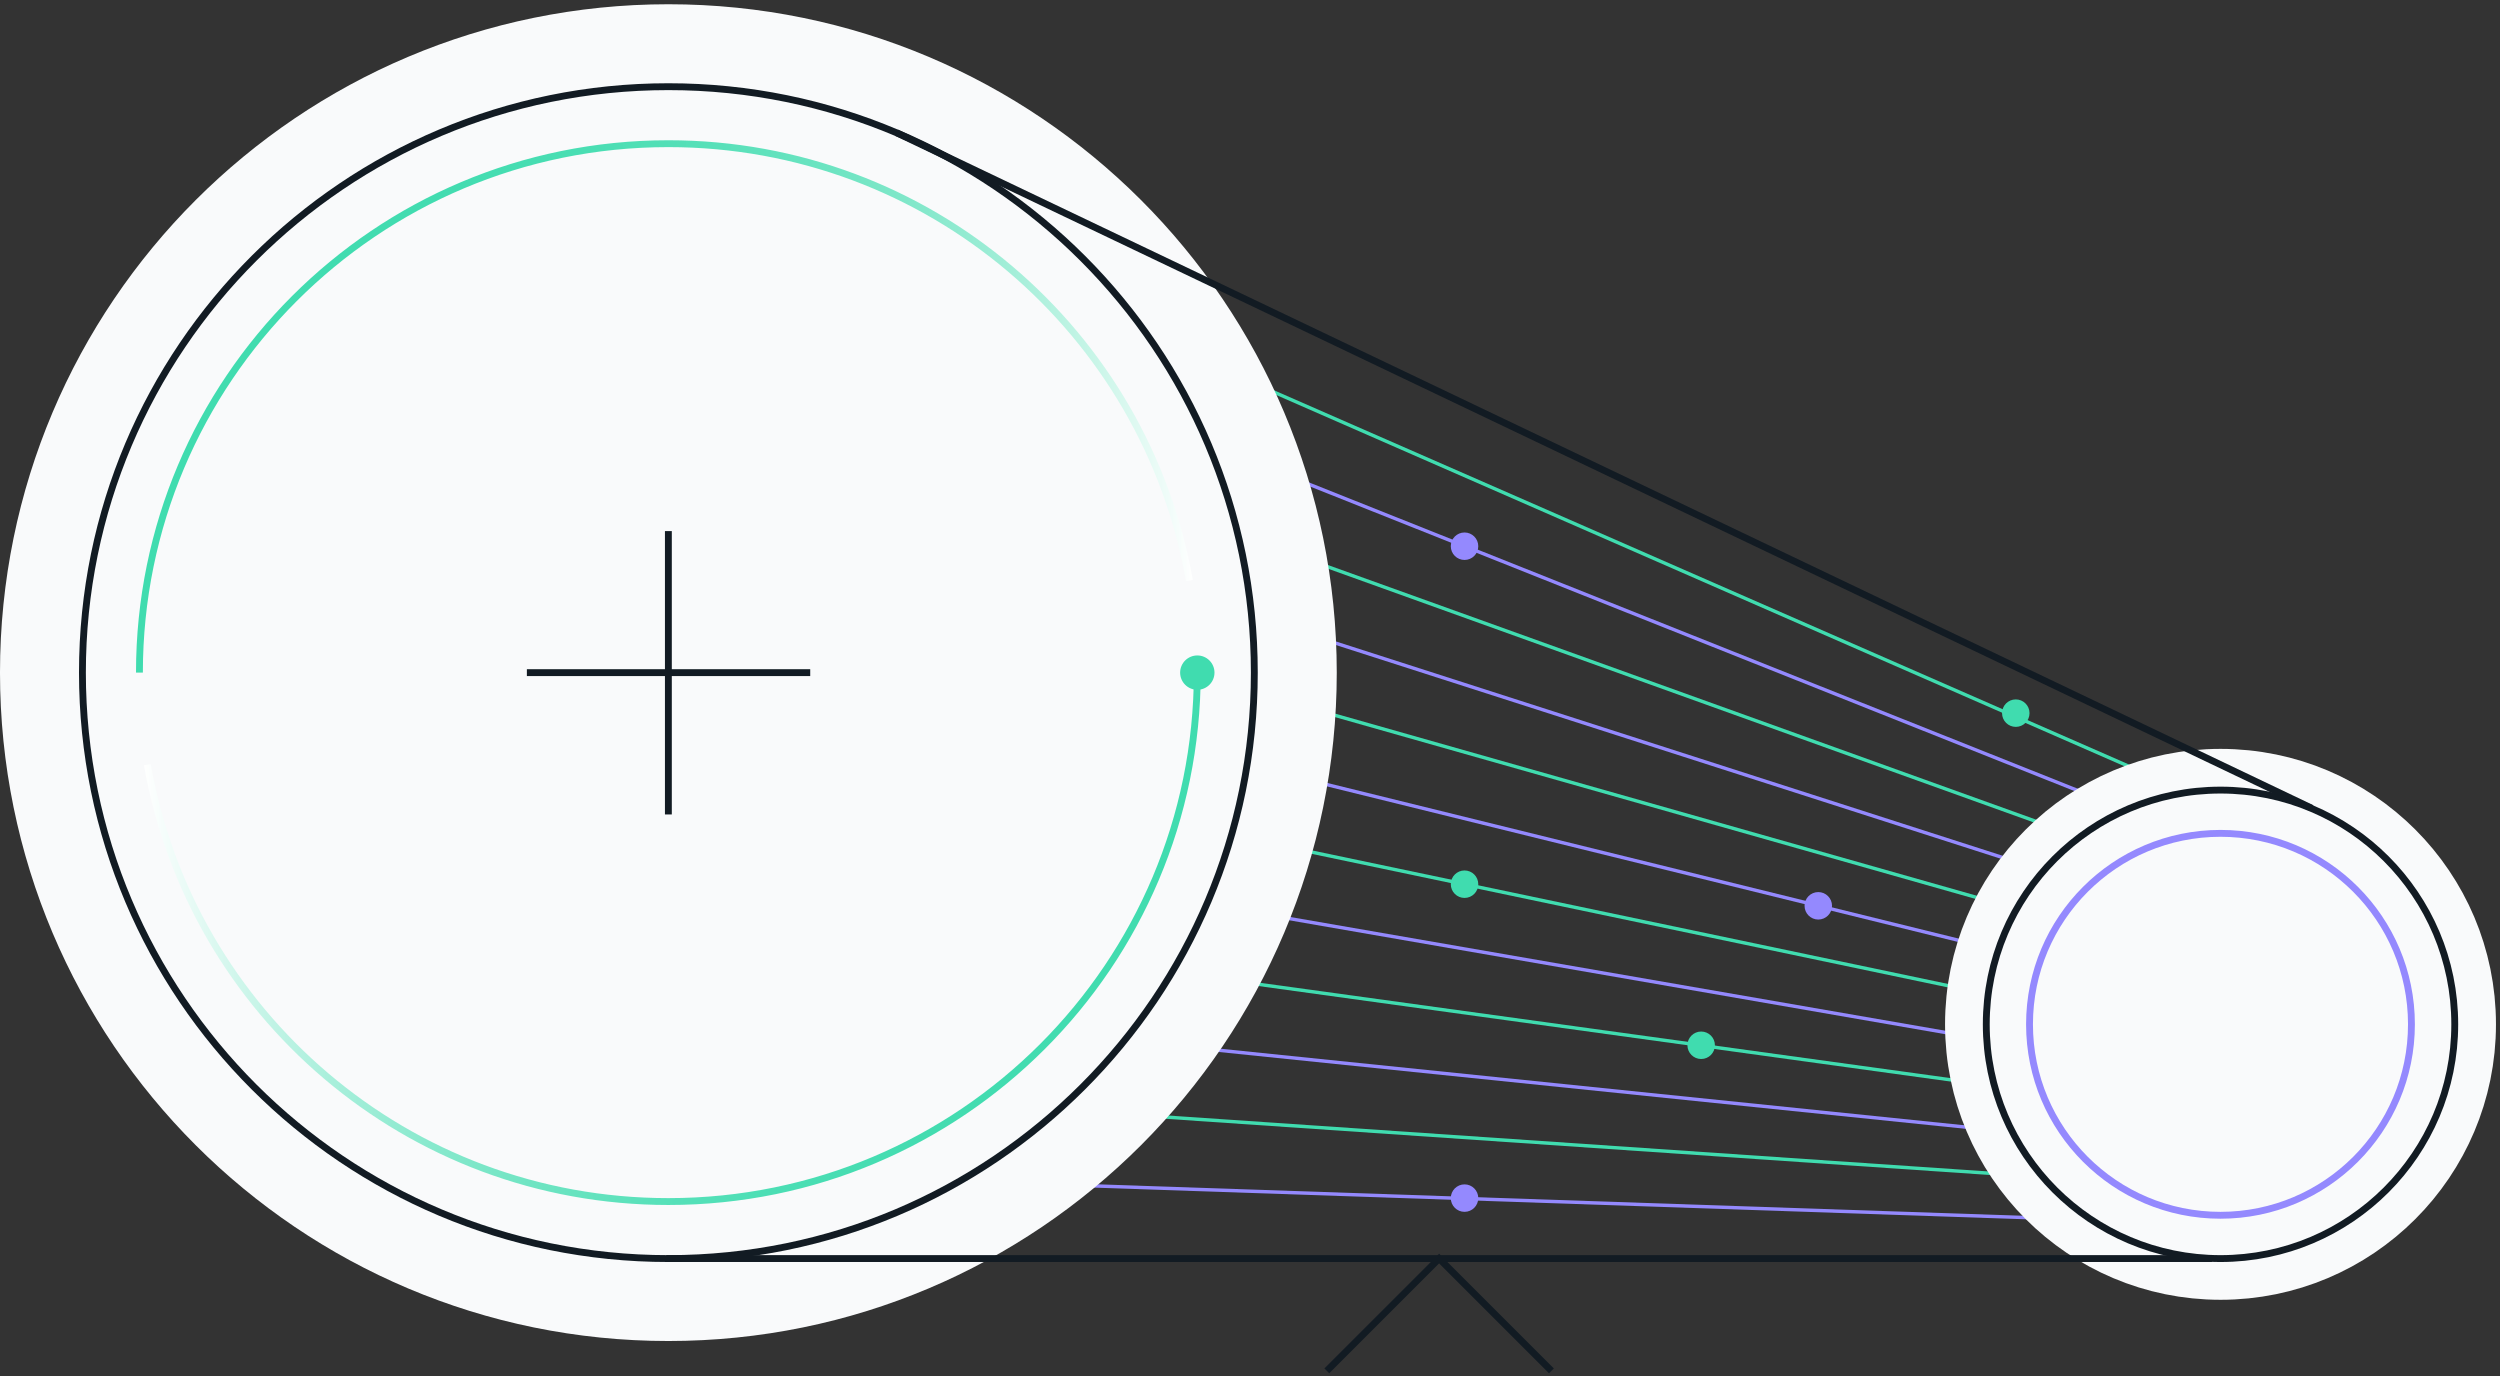 <svg width="445" height="245" viewBox="0 0 445 245" fill="none" xmlns="http://www.w3.org/2000/svg">
<rect x="0" y="0" width="445" height="245" fill="#333333" stroke="none"/>
<g clip-path="url(#clip0)">
<path d="M410.103 150.047L156.448 39.023" stroke="#40DCAF" stroke-width="0.611" stroke-miterlimit="10"/>
<path d="M408.757 156.222L153.268 54.43" stroke="#9489FE" stroke-width="0.611" stroke-miterlimit="10"/>
<path d="M407.411 162.396L150.149 69.897" stroke="#40DCAF" stroke-width="0.611" stroke-miterlimit="10"/>
<path d="M406.008 168.571L146.973 85.303" stroke="#9489FE" stroke-width="0.611" stroke-miterlimit="10"/>
<path d="M404.662 174.745L143.854 100.709" stroke="#40DCAF" stroke-width="0.611" stroke-miterlimit="10"/>
<path d="M403.316 180.861L140.674 116.117" stroke="#9489FE" stroke-width="0.611" stroke-miterlimit="10"/>
<path d="M401.912 187.035L137.497 131.523" stroke="#40DCAF" stroke-width="0.611" stroke-miterlimit="10"/>
<path d="M400.566 193.209L134.378 146.99" stroke="#9489FE" stroke-width="0.611" stroke-miterlimit="10"/>
<path d="M399.159 199.384L131.198 162.396" stroke="#40DCAF" stroke-width="0.611" stroke-miterlimit="10"/>
<path d="M397.817 205.559L128.083 177.803" stroke="#9489FE" stroke-width="0.611" stroke-miterlimit="10"/>
<path d="M396.471 211.731L124.903 193.207" stroke="#40DCAF" stroke-width="0.611" stroke-miterlimit="10"/>
<path d="M395.064 217.906L121.784 208.613" stroke="#9489FE" stroke-width="0.611" stroke-miterlimit="10"/>
<path d="M395.251 224.027C418.279 224.027 436.946 205.359 436.946 182.332C436.946 159.304 418.279 140.637 395.251 140.637C372.223 140.637 353.556 159.304 353.556 182.332C353.556 205.359 372.223 224.027 395.251 224.027Z" stroke="#F9FAFB" stroke-width="14.673" stroke-miterlimit="10"/>
<path d="M395.251 224.027C418.279 224.027 436.946 205.359 436.946 182.332C436.946 159.304 418.279 140.637 395.251 140.637C372.223 140.637 353.556 159.304 353.556 182.332C353.556 205.359 372.223 224.027 395.251 224.027Z" fill="#F9FAFB" stroke="#121B23" stroke-width="1.223" stroke-miterlimit="10"/>
<path d="M118.971 224.027C176.574 224.027 223.27 177.331 223.27 119.728C223.27 62.126 176.574 15.43 118.971 15.43C61.368 15.43 14.672 62.126 14.672 119.728C14.672 177.331 61.368 224.027 118.971 224.027Z" stroke="#F9FAFB" stroke-width="29.346" stroke-miterlimit="10"/>
<path d="M118.971 224.027C176.574 224.027 223.27 177.331 223.27 119.728C223.27 62.126 176.574 15.43 118.971 15.43C61.368 15.43 14.672 62.126 14.672 119.728C14.672 177.331 61.368 224.027 118.971 224.027Z" fill="#F9FAFB" stroke="#121B23" stroke-width="1.223" stroke-miterlimit="10"/>
<path d="M118.971 94.535V144.973" stroke="#121B23" stroke-width="1.223" stroke-miterlimit="10"/>
<path d="M93.783 119.729H144.22" stroke="#121B23" stroke-width="1.223" stroke-miterlimit="10"/>
<path d="M24.819 119.726C24.819 67.76 66.942 25.576 118.969 25.576C165.372 25.576 203.949 59.14 211.713 103.342" stroke="url(#paint0_linear)" stroke-width="1.223" stroke-miterlimit="10"/>
<path d="M213.119 119.727C213.119 171.693 170.996 213.877 118.969 213.877C72.567 213.877 33.989 180.313 26.225 136.111" stroke="url(#paint1_linear)" stroke-width="1.223" stroke-miterlimit="10"/>
<path d="M395.245 216.32C414.019 216.32 429.237 201.101 429.237 182.328C429.237 163.555 414.019 148.336 395.245 148.336C376.472 148.336 361.254 163.555 361.254 182.328C361.254 201.101 376.472 216.32 395.245 216.32Z" stroke="#9489FE" stroke-width="1.223" stroke-miterlimit="10"/>
<path d="M213.122 122.784C214.81 122.784 216.179 121.415 216.179 119.727C216.179 118.039 214.81 116.67 213.122 116.67C211.434 116.67 210.065 118.039 210.065 119.727C210.065 121.415 211.434 122.784 213.122 122.784Z" fill="#40DCAF"/>
<path d="M118.606 224.023H393.72" stroke="#121B23" stroke-width="1.223" stroke-miterlimit="10"/>
<path d="M236.171 244.015L256.163 224.023L276.155 244.015" stroke="#121B23" stroke-width="1.223" stroke-miterlimit="10"/>
<path d="M323.654 163.68C325.005 163.68 326.1 162.585 326.1 161.235C326.1 159.884 325.005 158.789 323.654 158.789C322.303 158.789 321.209 159.884 321.209 161.235C321.209 162.585 322.303 163.68 323.654 163.68Z" fill="#9489FE"/>
<path d="M260.687 99.672C262.037 99.672 263.132 98.577 263.132 97.227C263.132 95.876 262.037 94.781 260.687 94.781C259.336 94.781 258.241 95.876 258.241 97.227C258.241 98.577 259.336 99.672 260.687 99.672Z" fill="#9489FE"/>
<path d="M260.687 215.709C262.037 215.709 263.132 214.614 263.132 213.264C263.132 211.913 262.037 210.818 260.687 210.818C259.336 210.818 258.241 211.913 258.241 213.264C258.241 214.614 259.336 215.709 260.687 215.709Z" fill="#9489FE"/>
<path d="M302.809 188.504C304.16 188.504 305.255 187.409 305.255 186.059C305.255 184.708 304.16 183.613 302.809 183.613C301.459 183.613 300.364 184.708 300.364 186.059C300.364 187.409 301.459 188.504 302.809 188.504Z" fill="#40DCAF"/>
<path d="M260.687 159.832C262.037 159.832 263.132 158.737 263.132 157.387C263.132 156.036 262.037 154.941 260.687 154.941C259.336 154.941 258.241 156.036 258.241 157.387C258.241 158.737 259.336 159.832 260.687 159.832Z" fill="#40DCAF"/>
<path d="M358.809 129.385C360.16 129.385 361.255 128.29 361.255 126.94C361.255 125.589 360.16 124.494 358.809 124.494C357.459 124.494 356.364 125.589 356.364 126.94C356.364 128.29 357.459 129.385 358.809 129.385Z" fill="#40DCAF"/>
<path d="M159.565 23.617L411.509 143.873" stroke="#121B23" stroke-width="1.223" stroke-miterlimit="10"/>
</g>
<defs>
<linearGradient id="paint0_linear" x1="24.23" y1="72.364" x2="212.316" y2="72.364" gradientUnits="userSpaceOnUse">
<stop stop-color="#40DCAF"/>
<stop offset="0.282" stop-color="#42DCB0"/>
<stop offset="0.431" stop-color="#4ADEB3"/>
<stop offset="0.55" stop-color="#58E0B9"/>
<stop offset="0.652" stop-color="#6BE4C1"/>
<stop offset="0.743" stop-color="#84E8CB"/>
<stop offset="0.827" stop-color="#A2EED8"/>
<stop offset="0.905" stop-color="#C7F5E7"/>
<stop offset="0.977" stop-color="#F0FCF9"/>
<stop offset="1" stop-color="white"/>
</linearGradient>
<linearGradient id="paint1_linear" x1="25.654" y1="167.119" x2="213.739" y2="167.119" gradientUnits="userSpaceOnUse">
<stop stop-color="white"/>
<stop offset="0.009" stop-color="#FAFEFD"/>
<stop offset="0.09" stop-color="#CFF6EB"/>
<stop offset="0.177" stop-color="#A8EFDB"/>
<stop offset="0.27" stop-color="#88E9CD"/>
<stop offset="0.37" stop-color="#6EE4C2"/>
<stop offset="0.479" stop-color="#59E1BA"/>
<stop offset="0.602" stop-color="#4BDEB4"/>
<stop offset="0.751" stop-color="#43DCB0"/>
<stop offset="1" stop-color="#40DCAF"/>
</linearGradient>
<clipPath id="clip0">
<rect y="0.754" width="444.34" height="243.69" fill="white"/>
</clipPath>
</defs>
</svg>
